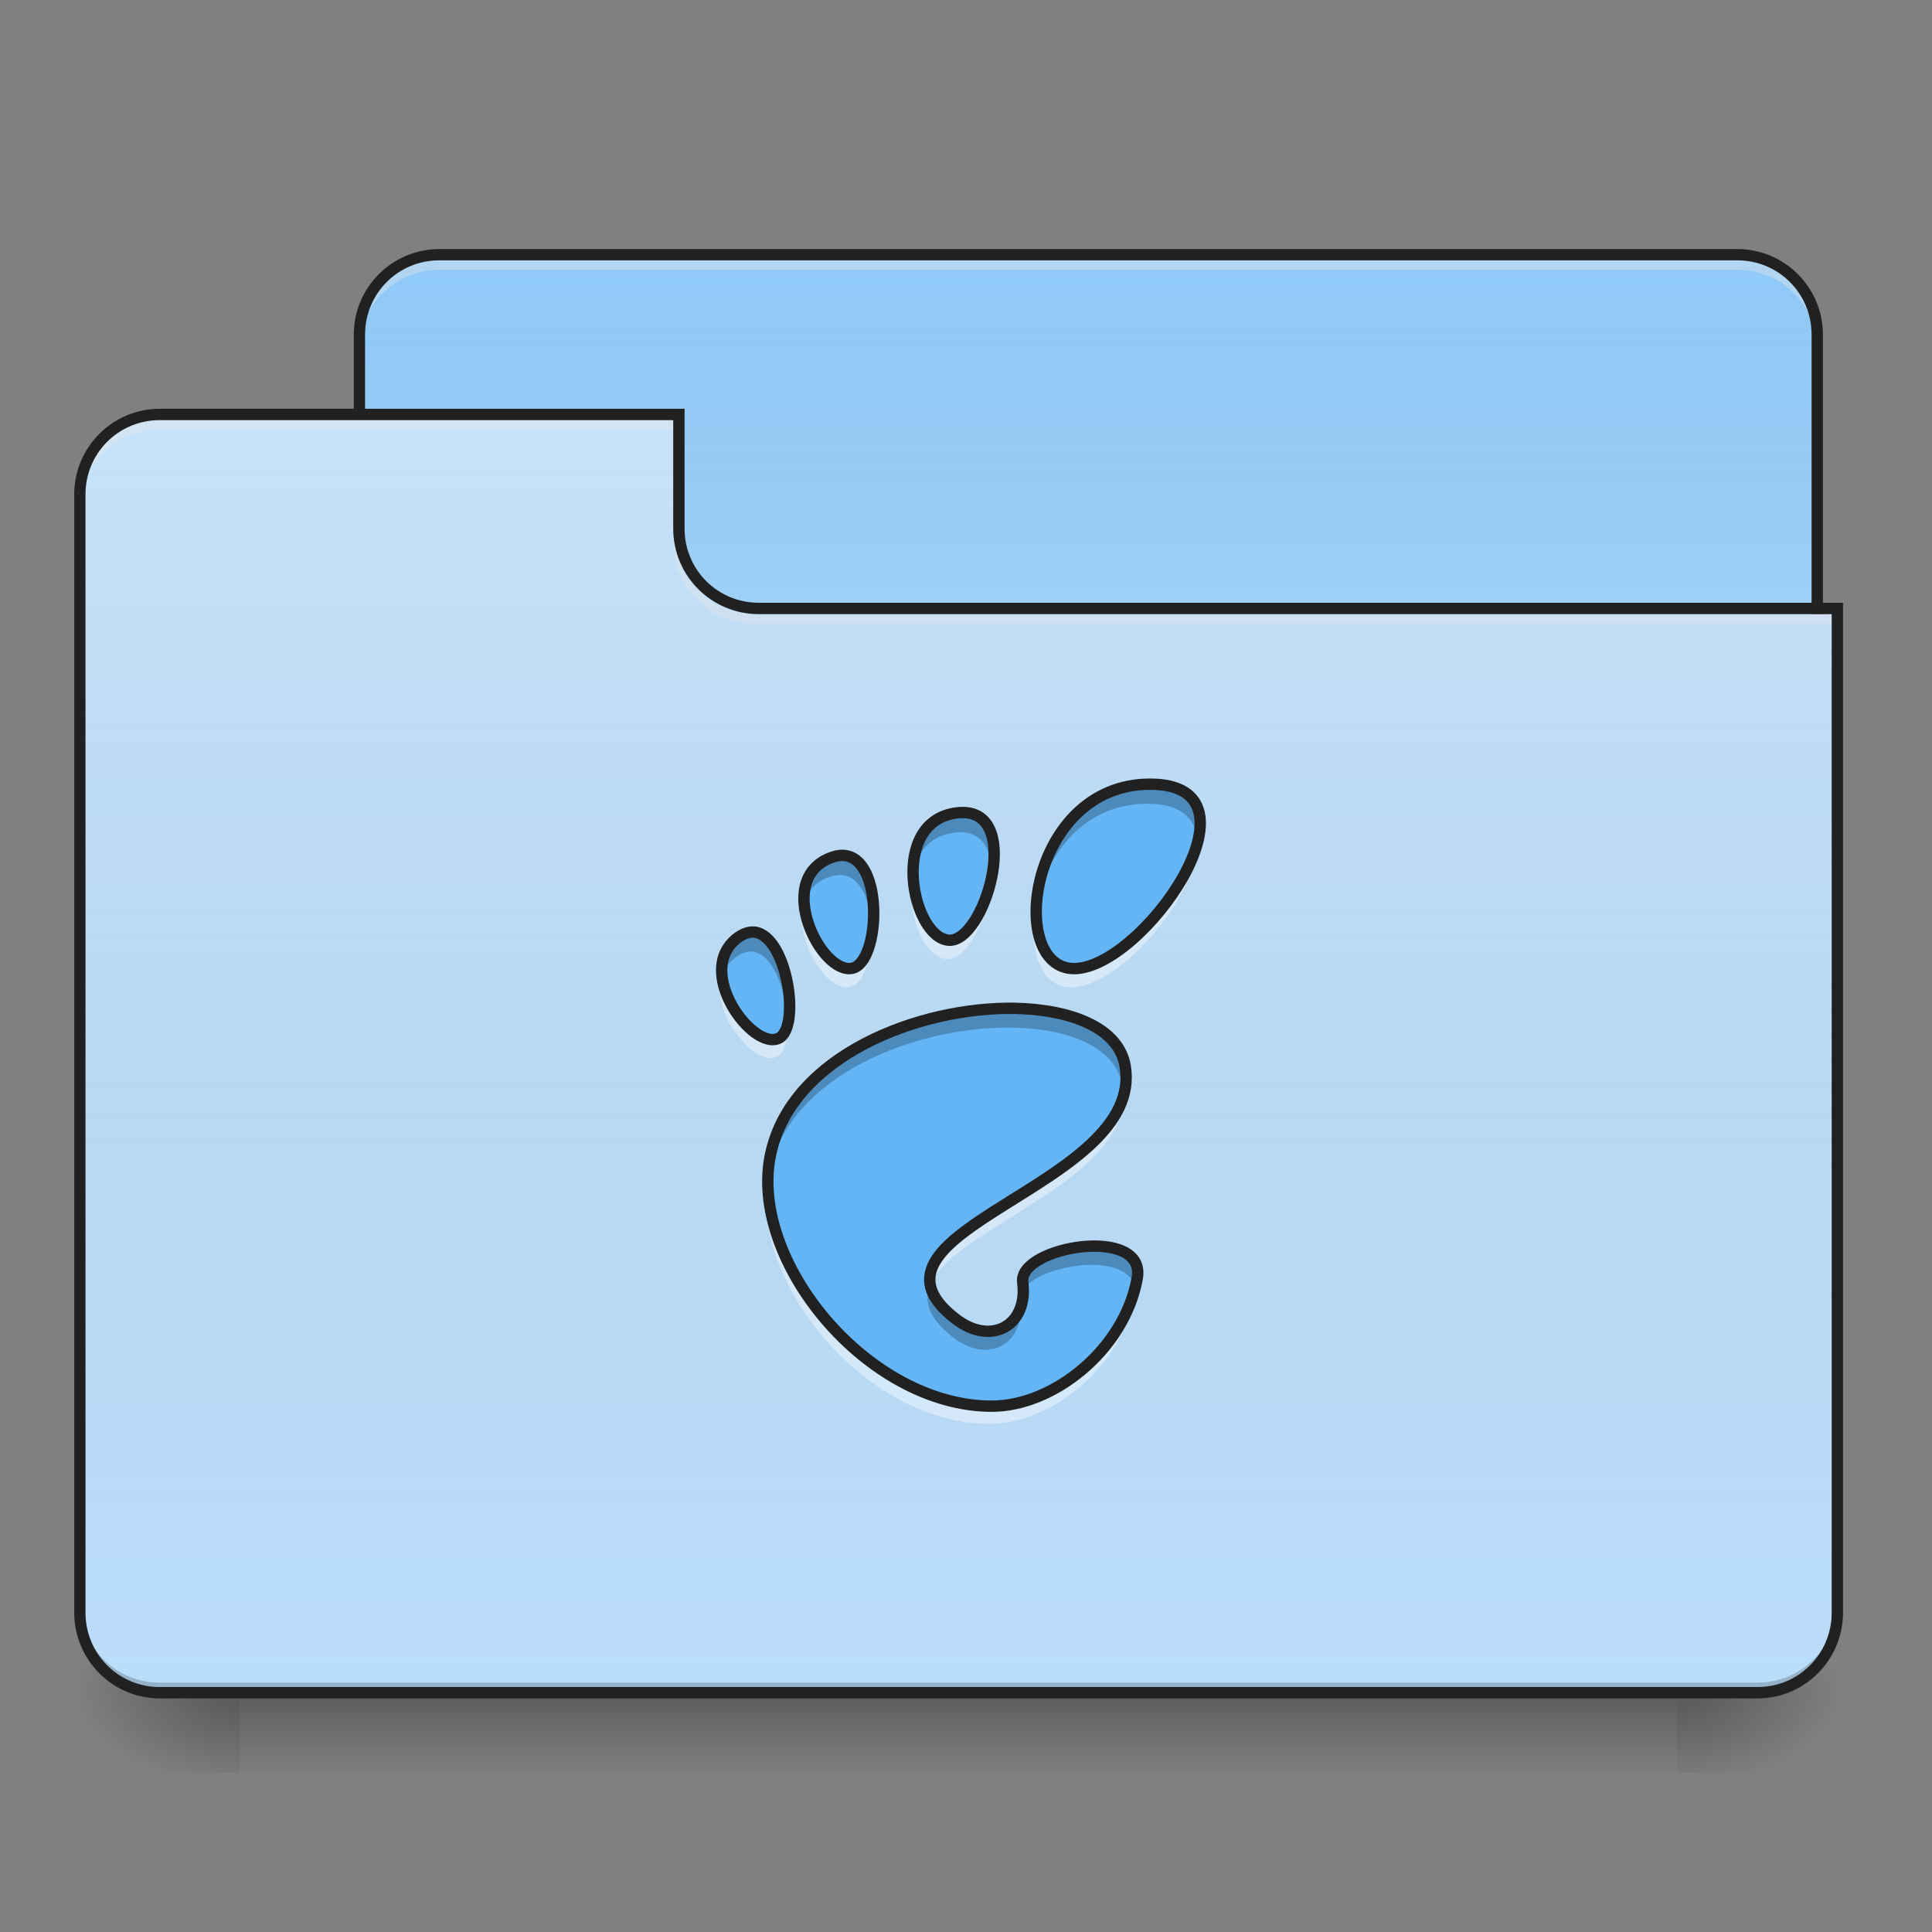 <?xml version="1.0" encoding="UTF-8"?>
<svg xmlns="http://www.w3.org/2000/svg" xmlns:xlink="http://www.w3.org/1999/xlink" width="24px" height="24px" viewBox="0 0 24 24" version="1.1">
<rect x="0" y="0" width="24" height="24" fill="#808080" stroke="none"/>
<defs>
<linearGradient id="linear0" gradientUnits="userSpaceOnUse" x1="254" y1="233.5" x2="254" y2="254.667" gradientTransform="matrix(0.047,0,0,0.047,-0,10.079)">
<stop offset="0" style="stop-color:rgb(0%,0%,0%);stop-opacity:0.275;"/>
<stop offset="1" style="stop-color:rgb(0%,0%,0%);stop-opacity:0;"/>
</linearGradient>
<radialGradient id="radial0" gradientUnits="userSpaceOnUse" cx="450.909" cy="189.579" fx="450.909" fy="189.579" r="21.167" gradientTransform="matrix(0,-0.059,-0.105,-0,40.586,47.697)">
<stop offset="0" style="stop-color:rgb(0%,0%,0%);stop-opacity:0.314;"/>
<stop offset="0.222" style="stop-color:rgb(0%,0%,0%);stop-opacity:0.275;"/>
<stop offset="1" style="stop-color:rgb(0%,0%,0%);stop-opacity:0;"/>
</radialGradient>
<radialGradient id="radial1" gradientUnits="userSpaceOnUse" cx="450.909" cy="189.579" fx="450.909" fy="189.579" r="21.167" gradientTransform="matrix(-0,0.059,0.105,0,-16.772,-5.646)">
<stop offset="0" style="stop-color:rgb(0%,0%,0%);stop-opacity:0.314;"/>
<stop offset="0.222" style="stop-color:rgb(0%,0%,0%);stop-opacity:0.275;"/>
<stop offset="1" style="stop-color:rgb(0%,0%,0%);stop-opacity:0;"/>
</radialGradient>
<radialGradient id="radial2" gradientUnits="userSpaceOnUse" cx="450.909" cy="189.579" fx="450.909" fy="189.579" r="21.167" gradientTransform="matrix(-0,-0.059,0.105,-0,-16.772,47.697)">
<stop offset="0" style="stop-color:rgb(0%,0%,0%);stop-opacity:0.314;"/>
<stop offset="0.222" style="stop-color:rgb(0%,0%,0%);stop-opacity:0.275;"/>
<stop offset="1" style="stop-color:rgb(0%,0%,0%);stop-opacity:0;"/>
</radialGradient>
<radialGradient id="radial3" gradientUnits="userSpaceOnUse" cx="450.909" cy="189.579" fx="450.909" fy="189.579" r="21.167" gradientTransform="matrix(0,0.059,-0.105,0,40.586,-5.646)">
<stop offset="0" style="stop-color:rgb(0%,0%,0%);stop-opacity:0.314;"/>
<stop offset="0.222" style="stop-color:rgb(0%,0%,0%);stop-opacity:0.275;"/>
<stop offset="1" style="stop-color:rgb(0%,0%,0%);stop-opacity:0;"/>
</radialGradient>
<linearGradient id="linear1" gradientUnits="userSpaceOnUse" x1="254" y1="-147.5" x2="254" y2="-31.083" gradientTransform="matrix(0.047,0,0,0.047,0,10.079)">
<stop offset="0" style="stop-color:rgb(64.314%,64.314%,64.314%);stop-opacity:0;"/>
<stop offset="1" style="stop-color:rgb(100%,100%,100%);stop-opacity:0.196;"/>
</linearGradient>
<linearGradient id="linear2" gradientUnits="userSpaceOnUse" x1="254" y1="233.5" x2="254" y2="-105.167" gradientTransform="matrix(0.047,0,0,0.047,-0,10.079)">
<stop offset="0" style="stop-color:rgb(34.51%,34.51%,34.51%);stop-opacity:0;"/>
<stop offset="1" style="stop-color:rgb(98.039%,98.039%,98.039%);stop-opacity:0.196;"/>
</linearGradient>
</defs>
<g id="surface1">
<path style=" stroke:none;fill-rule:nonzero;fill:url(#linear0);" d="M 2.977 21.027 L 20.84 21.027 L 20.84 22.02 L 2.977 22.02 Z M 2.977 21.027 "/>
<path style=" stroke:none;fill-rule:nonzero;fill:url(#radial0);" d="M 20.84 21.027 L 22.824 21.027 L 22.824 20.031 L 20.84 20.031 Z M 20.84 21.027 "/>
<path style=" stroke:none;fill-rule:nonzero;fill:url(#radial1);" d="M 2.977 21.027 L 0.992 21.027 L 0.992 22.02 L 2.977 22.02 Z M 2.977 21.027 "/>
<path style=" stroke:none;fill-rule:nonzero;fill:url(#radial2);" d="M 2.977 21.027 L 0.992 21.027 L 0.992 20.031 L 2.977 20.031 Z M 2.977 21.027 "/>
<path style=" stroke:none;fill-rule:nonzero;fill:url(#radial3);" d="M 20.84 21.027 L 22.824 21.027 L 22.824 22.02 L 20.84 22.02 Z M 20.84 21.027 "/>
<path style=" stroke:none;fill-rule:nonzero;fill:rgb(56.471%,79.216%,97.647%);fill-opacity:1;" d="M 5.457 3.164 L 21.582 3.164 C 22.129 3.164 22.574 3.609 22.574 4.156 L 22.574 7.879 C 22.574 8.426 22.129 8.871 21.582 8.871 L 5.457 8.871 C 4.91 8.871 4.465 8.426 4.465 7.879 L 4.465 4.156 C 4.465 3.609 4.91 3.164 5.457 3.164 Z M 5.457 3.164 "/>
<path style=" stroke:none;fill-rule:nonzero;fill:url(#linear1);" d="M 5.457 3.164 L 21.582 3.164 C 22.129 3.164 22.574 3.609 22.574 4.156 L 22.574 7.879 C 22.574 8.426 22.129 8.871 21.582 8.871 L 5.457 8.871 C 4.91 8.871 4.465 8.426 4.465 7.879 L 4.465 4.156 C 4.465 3.609 4.91 3.164 5.457 3.164 Z M 5.457 3.164 "/>
<path style=" stroke:none;fill-rule:nonzero;fill:rgb(90.196%,90.196%,90.196%);fill-opacity:0.392;" d="M 5.457 3.227 C 4.906 3.227 4.465 3.668 4.465 4.219 L 4.465 4.344 C 4.465 3.793 4.906 3.352 5.457 3.352 L 21.582 3.352 C 22.133 3.352 22.574 3.793 22.574 4.344 L 22.574 4.219 C 22.574 3.668 22.133 3.227 21.582 3.227 Z M 5.457 3.227 "/>
<path style=" stroke:none;fill-rule:nonzero;fill:rgb(12.941%,12.941%,12.941%);fill-opacity:1;" d="M 5.457 3.094 C 4.871 3.094 4.395 3.57 4.395 4.156 L 4.395 7.879 C 4.395 8.465 4.871 8.941 5.457 8.941 L 21.582 8.941 C 22.168 8.941 22.645 8.465 22.645 7.879 L 22.645 4.156 C 22.645 3.57 22.168 3.094 21.582 3.094 Z M 5.457 3.234 L 21.582 3.234 C 22.094 3.234 22.504 3.645 22.504 4.156 L 22.504 7.879 C 22.504 8.391 22.094 8.801 21.582 8.801 L 5.457 8.801 C 4.945 8.801 4.535 8.391 4.535 7.879 L 4.535 4.156 C 4.535 3.645 4.945 3.234 5.457 3.234 Z M 5.457 3.234 "/>
<path style=" stroke:none;fill-rule:nonzero;fill:rgb(73.333%,87.059%,98.431%);fill-opacity:1;" d="M 1.984 5.148 C 1.434 5.148 0.992 5.59 0.992 6.141 L 0.992 20.031 C 0.992 20.582 1.434 21.027 1.984 21.027 L 21.832 21.027 C 22.379 21.027 22.824 20.582 22.824 20.031 L 22.824 7.629 L 9.426 7.629 C 8.879 7.629 8.434 7.188 8.434 6.637 L 8.434 5.148 Z M 1.984 5.148 "/>
<path style=" stroke:none;fill-rule:nonzero;fill:url(#linear2);" d="M 1.984 5.148 C 1.434 5.148 0.992 5.59 0.992 6.141 L 0.992 20.031 C 0.992 20.582 1.434 21.027 1.984 21.027 L 21.832 21.027 C 22.379 21.027 22.824 20.582 22.824 20.031 L 22.824 7.629 L 9.426 7.629 C 8.879 7.629 8.434 7.188 8.434 6.637 L 8.434 5.148 Z M 1.984 5.148 "/>
<path style=" stroke:none;fill-rule:nonzero;fill:rgb(0%,0%,0%);fill-opacity:0.196;" d="M 1.984 21.027 C 1.434 21.027 0.992 20.582 0.992 20.031 L 0.992 19.91 C 0.992 20.457 1.434 20.902 1.984 20.902 L 21.832 20.902 C 22.379 20.902 22.824 20.457 22.824 19.91 L 22.824 20.031 C 22.824 20.582 22.379 21.027 21.832 21.027 Z M 1.984 21.027 "/>
<path style=" stroke:none;fill-rule:nonzero;fill:rgb(90.196%,90.196%,90.196%);fill-opacity:0.392;" d="M 1.984 5.211 C 1.434 5.211 0.992 5.652 0.992 6.203 L 0.992 6.328 C 0.992 5.777 1.434 5.336 1.984 5.336 L 8.434 5.336 L 8.434 5.211 Z M 1.984 5.211 "/>
<path style=" stroke:none;fill-rule:nonzero;fill:rgb(90.196%,90.196%,90.196%);fill-opacity:0.392;" d="M 9.363 7.746 C 8.816 7.746 8.371 7.305 8.371 6.754 L 8.371 6.633 C 8.371 7.18 8.816 7.625 9.363 7.625 L 22.824 7.625 L 22.824 7.746 Z M 9.363 7.746 "/>
<path style=" stroke:none;fill-rule:nonzero;fill:rgb(12.941%,12.941%,12.941%);fill-opacity:1;" d="M 1.984 5.078 C 1.398 5.078 0.922 5.555 0.922 6.141 L 0.922 20.031 C 0.922 20.621 1.398 21.098 1.984 21.098 L 21.832 21.098 C 22.418 21.098 22.895 20.621 22.895 20.031 L 22.895 7.488 L 9.426 7.488 C 8.914 7.488 8.504 7.078 8.504 6.566 L 8.504 5.078 Z M 1.984 5.219 L 8.363 5.219 L 8.363 6.566 C 8.363 7.156 8.84 7.629 9.426 7.629 L 22.754 7.629 L 22.754 20.031 C 22.754 20.547 22.344 20.957 21.832 20.957 L 1.984 20.957 C 1.473 20.957 1.062 20.547 1.062 20.031 L 1.062 6.141 C 1.062 5.629 1.473 5.219 1.984 5.219 Z M 1.984 5.219 "/>
<path style=" stroke:none;fill-rule:nonzero;fill:rgb(39.216%,70.98%,96.471%);fill-opacity:1;" d="M 14.25 9.742 C 12.746 9.742 12.465 12.027 13.309 12.027 C 14.156 12.027 15.758 9.742 14.25 9.742 Z M 11.93 10.094 C 11.906 10.094 11.883 10.094 11.855 10.098 C 11.004 10.203 11.301 11.648 11.758 11.676 C 12.195 11.703 12.676 10.094 11.93 10.094 Z M 10.453 10.625 C 10.398 10.621 10.344 10.633 10.277 10.66 C 9.594 10.941 10.176 12.102 10.559 12.023 C 10.906 11.953 10.957 10.656 10.453 10.625 Z M 9.332 11.574 C 9.273 11.574 9.211 11.594 9.141 11.645 C 8.59 12.055 9.324 13.047 9.648 12.891 C 9.93 12.758 9.75 11.59 9.332 11.574 Z M 12.574 12.52 C 11.387 12.5 9.816 13.105 9.551 14.316 C 9.258 15.629 10.742 17.449 12.289 17.449 C 13.051 17.449 13.926 16.754 14.09 15.871 C 14.219 15.199 12.617 15.469 12.672 15.914 C 12.742 16.445 12.285 16.711 11.84 16.367 C 10.422 15.273 14.191 14.727 13.941 13.234 C 13.863 12.77 13.289 12.535 12.574 12.52 Z M 12.574 12.52 "/>
<path style=" stroke:none;fill-rule:nonzero;fill:rgb(0%,0%,0%);fill-opacity:0.235;" d="M 14.25 9.742 C 13.242 9.742 12.785 10.766 12.844 11.441 C 12.898 10.789 13.359 9.984 14.25 9.984 C 14.633 9.984 14.816 10.137 14.859 10.355 C 14.918 10.008 14.766 9.742 14.25 9.742 Z M 11.93 10.094 C 11.906 10.094 11.883 10.094 11.855 10.098 C 11.414 10.152 11.281 10.566 11.32 10.957 C 11.352 10.652 11.508 10.387 11.855 10.344 C 11.883 10.34 11.906 10.34 11.93 10.34 L 11.93 10.336 C 12.172 10.34 12.285 10.508 12.312 10.734 C 12.348 10.395 12.254 10.094 11.93 10.094 Z M 10.434 10.625 C 10.387 10.625 10.336 10.637 10.277 10.66 C 10.004 10.773 9.934 11.027 9.969 11.289 C 10 11.121 10.09 10.98 10.277 10.902 C 10.344 10.879 10.398 10.867 10.453 10.871 C 10.684 10.887 10.797 11.16 10.82 11.465 C 10.848 11.082 10.742 10.645 10.453 10.625 C 10.445 10.625 10.438 10.625 10.434 10.625 Z M 9.332 11.574 C 9.273 11.574 9.211 11.594 9.141 11.645 C 8.961 11.781 8.918 11.977 8.953 12.176 C 8.977 12.07 9.035 11.969 9.141 11.891 C 9.211 11.84 9.273 11.82 9.332 11.82 C 9.582 11.832 9.746 12.25 9.777 12.613 C 9.82 12.227 9.641 11.586 9.332 11.574 Z M 12.52 12.52 C 11.336 12.52 9.812 13.121 9.551 14.316 C 9.516 14.469 9.508 14.625 9.516 14.785 C 9.523 14.711 9.535 14.637 9.551 14.562 C 9.816 13.348 11.387 12.746 12.574 12.766 C 13.289 12.777 13.863 13.016 13.941 13.48 C 13.941 13.488 13.945 13.492 13.945 13.5 C 13.957 13.414 13.957 13.324 13.941 13.234 C 13.863 12.77 13.289 12.535 12.574 12.52 C 12.555 12.52 12.539 12.52 12.52 12.52 Z M 13.547 15.469 C 13.133 15.469 12.641 15.664 12.672 15.914 C 12.68 15.98 12.684 16.043 12.676 16.098 C 12.754 15.738 13.91 15.527 14.078 15.938 C 14.082 15.914 14.086 15.895 14.09 15.871 C 14.148 15.578 13.871 15.465 13.547 15.469 Z M 11.543 16.004 C 11.48 16.191 11.555 16.391 11.84 16.613 C 12.285 16.957 12.742 16.691 12.672 16.16 C 12.672 16.148 12.672 16.137 12.672 16.125 C 12.613 16.508 12.223 16.66 11.84 16.367 C 11.676 16.238 11.578 16.117 11.543 16.004 Z M 11.543 16.004 "/>
<path style=" stroke:none;fill-rule:nonzero;fill:rgb(100%,100%,100%);fill-opacity:0.392;" d="M 14.859 10.344 C 14.746 11.023 13.867 12.008 13.309 12.008 C 13.031 12.008 12.875 11.762 12.844 11.43 C 12.805 11.883 12.965 12.266 13.309 12.266 C 13.941 12.266 14.996 10.992 14.859 10.344 Z M 12.312 10.723 C 12.266 11.168 12.004 11.672 11.758 11.656 C 11.539 11.645 11.355 11.305 11.32 10.941 C 11.273 11.383 11.488 11.898 11.758 11.914 C 12.055 11.934 12.371 11.199 12.312 10.723 Z M 9.973 11.273 C 9.891 11.715 10.277 12.32 10.559 12.262 C 10.75 12.223 10.852 11.816 10.82 11.453 C 10.797 11.73 10.703 11.977 10.559 12.004 C 10.328 12.051 10.031 11.66 9.973 11.273 Z M 8.957 12.164 C 8.852 12.625 9.387 13.254 9.648 13.129 C 9.762 13.074 9.801 12.852 9.777 12.602 C 9.762 12.734 9.723 12.84 9.648 12.871 C 9.434 12.977 9.035 12.566 8.957 12.164 Z M 13.945 13.484 C 13.766 14.621 11.258 15.18 11.543 15.988 C 11.797 15.25 14.125 14.664 13.945 13.484 Z M 9.52 14.773 C 9.418 16.059 10.824 17.688 12.289 17.688 C 13.051 17.688 13.926 16.992 14.09 16.109 C 14.105 16.039 14.098 15.977 14.078 15.926 C 13.879 16.773 13.027 17.43 12.289 17.43 C 10.922 17.43 9.605 16.008 9.52 14.773 Z M 9.52 14.773 "/>
<path style="fill:none;stroke-width:3;stroke-linecap:butt;stroke-linejoin:miter;stroke:rgb(12.941%,12.941%,12.941%);stroke-opacity:1;stroke-miterlimit:4;" d="M 303.971 -7.187 C 271.891 -7.187 265.891 41.559 283.89 41.559 C 301.971 41.559 336.135 -7.187 303.971 -7.187 Z M 254.476 0.313 C 253.976 0.313 253.476 0.313 252.893 0.396 C 234.728 2.646 241.06 33.476 250.809 34.06 C 260.142 34.643 270.391 0.313 254.476 0.313 Z M 222.979 11.645 C 221.812 11.562 220.646 11.812 219.229 12.395 C 204.647 18.394 217.063 43.142 225.228 41.476 C 232.644 39.976 233.728 12.312 222.979 11.645 Z M 199.064 31.893 C 197.814 31.893 196.481 32.31 194.981 33.393 C 183.233 42.142 198.898 63.307 205.814 59.974 C 211.813 57.141 207.98 32.226 199.064 31.893 Z M 268.224 52.058 C 242.893 51.641 209.397 64.557 203.731 90.388 C 197.481 118.385 229.145 157.214 262.142 157.214 C 278.39 157.214 297.055 142.383 300.555 123.551 C 303.304 109.219 269.141 114.968 270.308 124.468 C 271.807 135.8 262.058 141.466 252.559 134.133 C 222.312 110.802 302.721 99.137 297.388 67.306 C 295.722 57.391 283.473 52.391 268.224 52.058 Z M 268.224 52.058 " transform="matrix(0.047,0,0,0.047,0,10.079)"/>
</g>
</svg>
